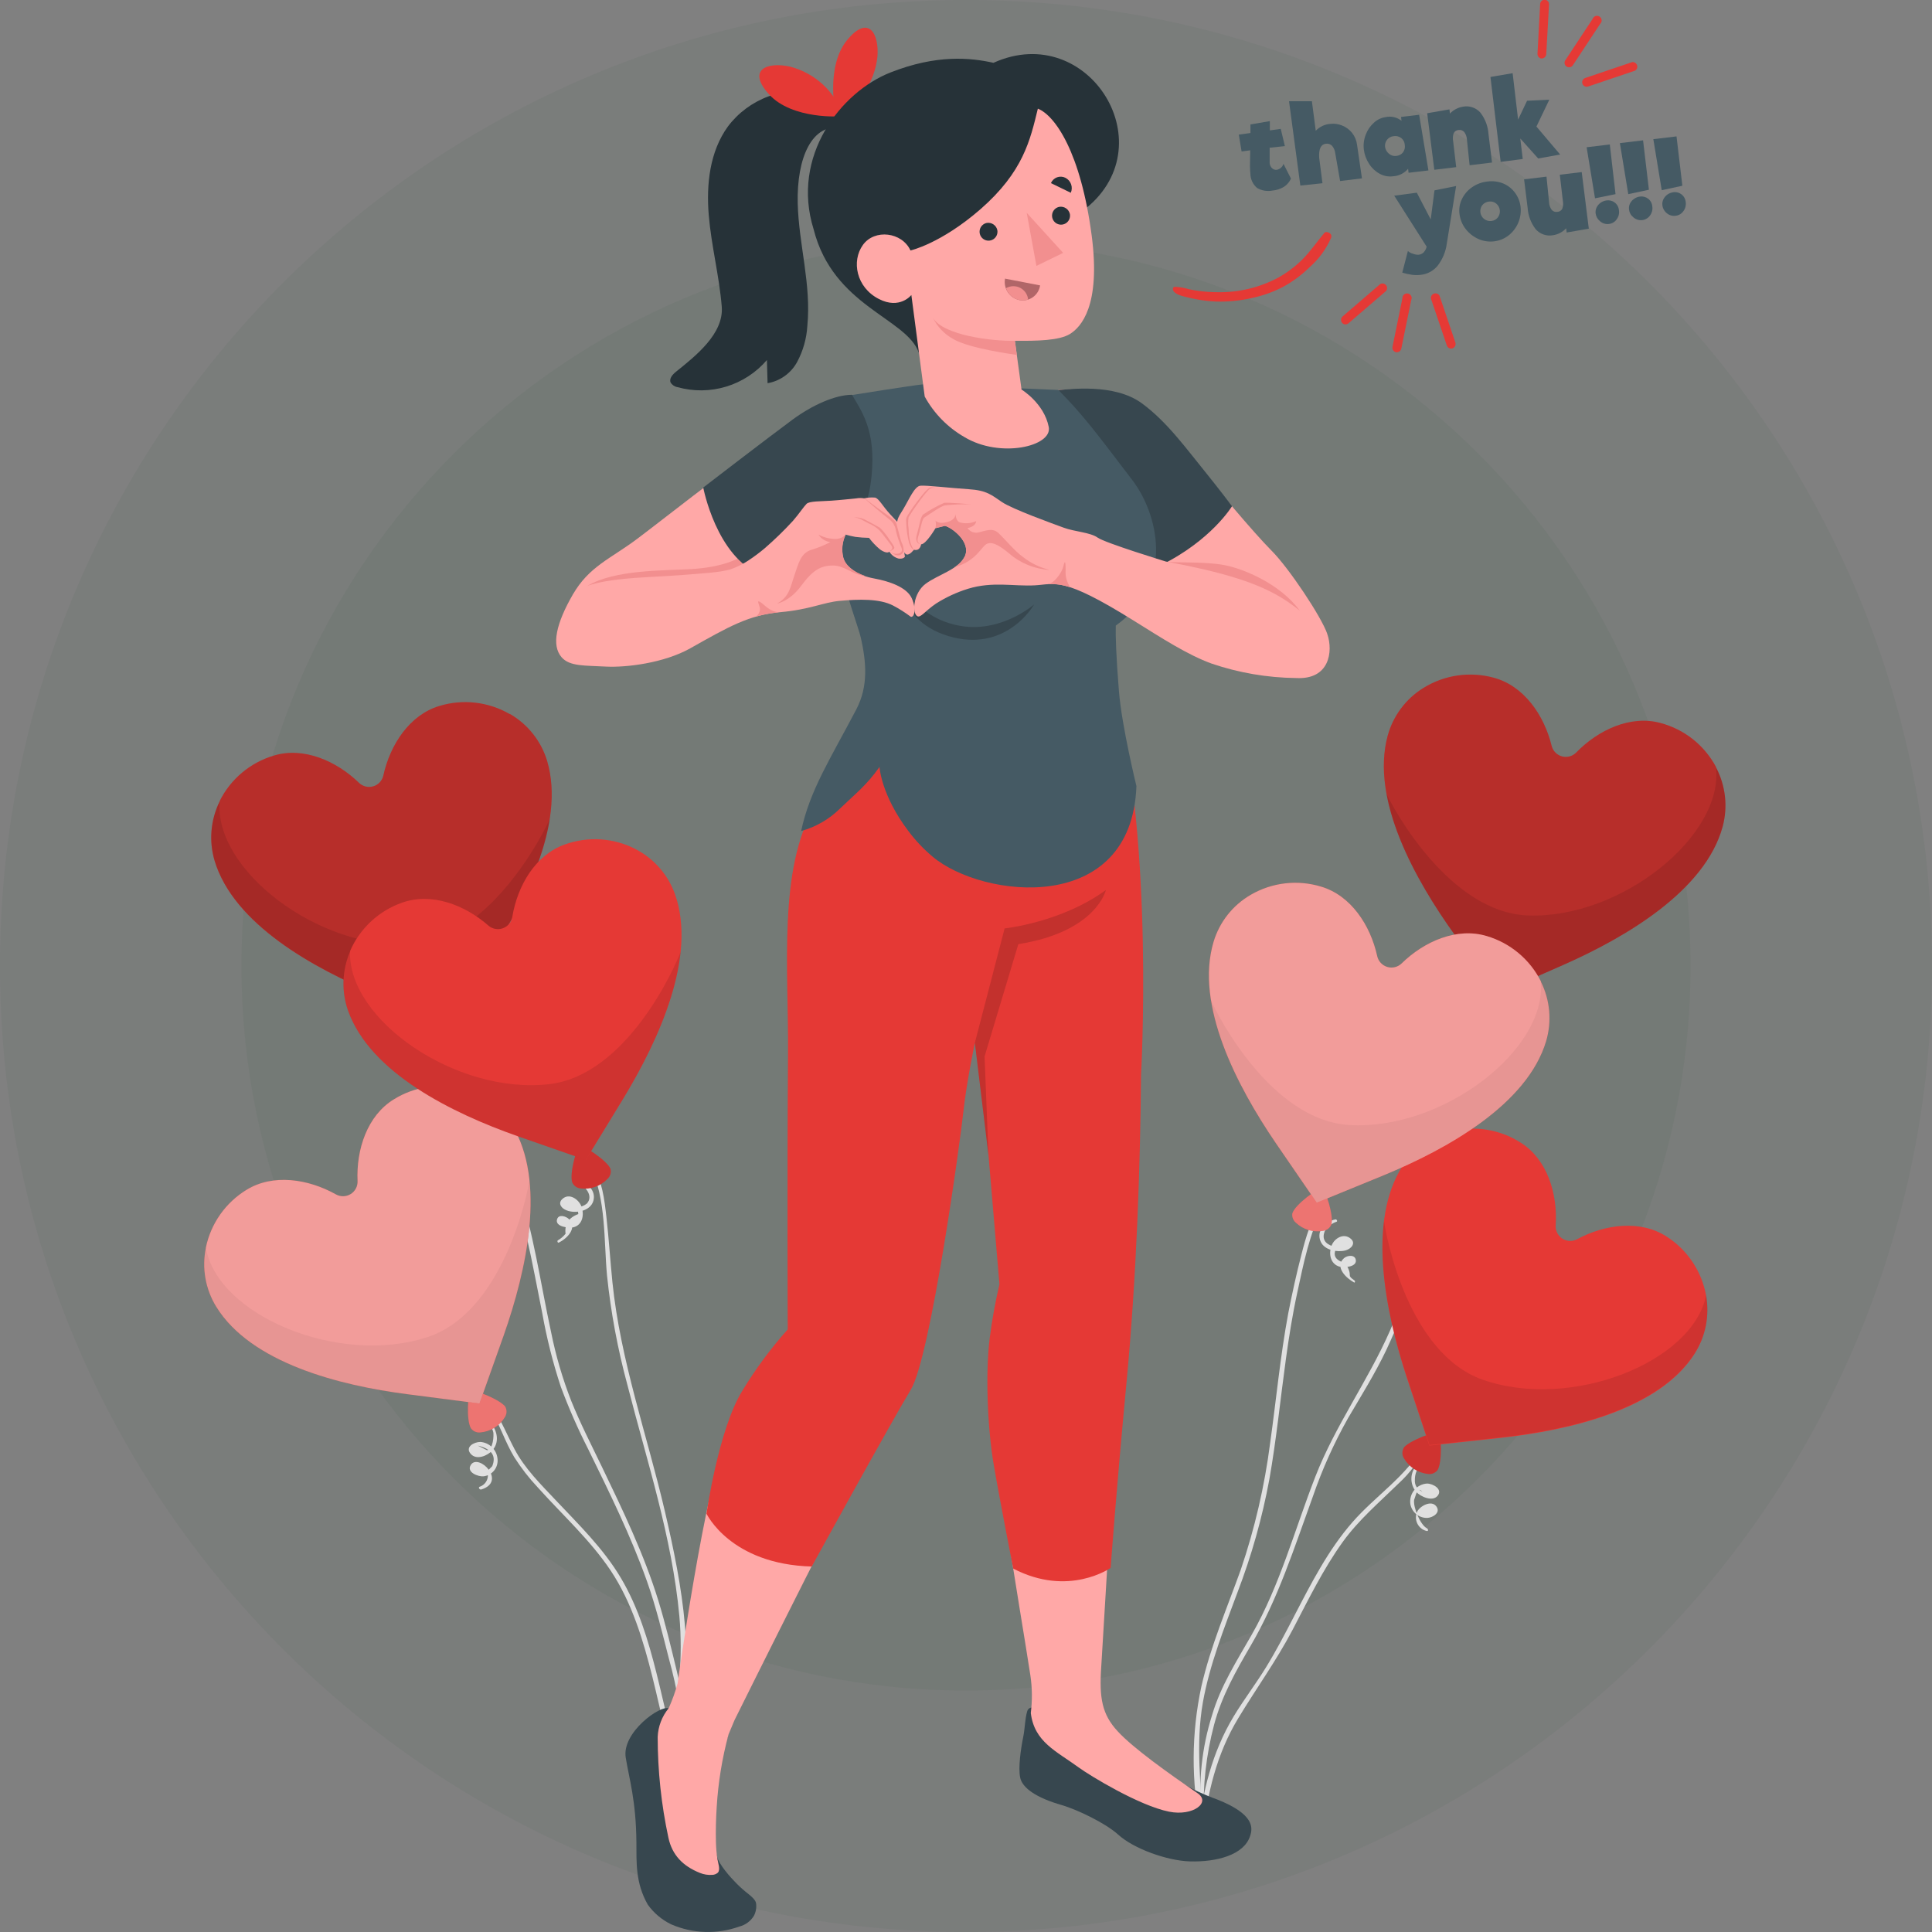 <svg width="274" height="274" viewBox="0 0 274 274" fill="none" xmlns="http://www.w3.org/2000/svg">
<rect x="0" y="0" width="274" height="274" fill="#808080" stroke="none"/>
<g clip-path="url(#clip0_1_346)">
<path d="M137 239.75C193.747 239.75 239.75 193.747 239.75 137C239.75 80.253 193.747 34.25 137 34.25C80.253 34.25 34.25 80.253 34.25 137C34.25 193.747 80.253 239.75 137 239.75Z" fill="#134F19" fill-opacity="0.05"/>
<path d="M137 274C212.663 274 274 212.663 274 137C274 61.337 212.663 0 137 0C61.337 0 0 61.337 0 137C0 212.663 61.337 274 137 274Z" fill="#134F19" fill-opacity="0.05"/>
<path d="M83.748 165.449C85.971 170.052 85.629 175.897 86.09 180.91C86.635 186.137 87.598 191.312 88.972 196.385C91.735 207.18 95.321 218.037 96.347 229.189C96.895 235.11 96.17 240.807 95.525 246.703C95.525 246.835 95.762 247.071 95.821 246.867C98.945 236.294 96.729 224.814 94.302 214.366C91.781 203.556 87.985 192.939 86.854 181.845C86.544 178.752 86.347 175.647 85.998 172.554C85.709 170.033 85.419 167.482 84.025 165.317C83.907 165.126 83.642 165.251 83.751 165.462L83.748 165.449Z" fill="#E0E0E0"/>
<path d="M81.885 167.674C82.866 168.101 84.26 169.549 83.234 170.688C82.862 170.995 82.401 171.172 81.919 171.194C81.57 171.194 81.57 171.24 81.919 171.398L82.017 172.181C80.643 172.687 80.045 173.615 80.209 174.971C79.903 175.353 79.528 175.674 79.104 175.918C78.979 176.017 79.104 176.307 79.255 176.228C80.4 175.662 81.94 174.181 80.689 172.898C80.301 172.504 79.255 172.148 79.012 172.898C78.637 173.994 80.716 174.214 81.328 174.056C82.643 173.728 82.887 172.227 82.453 171.082C82.084 170.115 80.729 169.11 79.742 170.056C79.084 170.659 79.61 171.371 80.341 171.648C81.61 172.168 83.755 171.773 84.156 170.293C84.558 168.813 83.235 167.663 81.906 167.359C81.702 167.313 81.797 167.641 81.906 167.694L81.885 167.674Z" fill="#E0E0E0"/>
<path d="M64.747 145.685C65.97 149.145 66.865 152.718 68.035 156.211C69.088 159.284 70.574 162.185 71.725 165.225C74.285 172.028 75.482 179.14 76.904 186.239C77.532 189.775 78.411 193.262 79.534 196.673C80.663 199.706 81.966 202.672 83.435 205.555C86.429 211.674 89.482 217.839 91.758 224.267C93.034 227.866 93.929 231.583 94.877 235.282C96.034 239.413 96.738 243.657 96.976 247.94C96.976 248.125 97.291 248.315 97.305 248.059C97.528 244.308 96.838 240.65 95.989 237.019C95.18 233.663 94.371 230.275 93.359 226.972C91.339 220.439 88.345 214.215 85.385 208.07C83.892 204.971 82.319 201.912 81.029 198.721C79.785 195.542 78.823 192.26 78.154 188.912C76.635 181.892 75.661 174.734 73.371 167.898C72.121 164.167 70.338 160.661 68.983 157.003C67.628 153.345 66.687 149.325 65.037 145.659C64.952 145.468 64.675 145.468 64.763 145.705L64.747 145.685Z" fill="#E0E0E0"/>
<path d="M69.576 199.911C70.891 202.069 71.635 204.514 72.951 206.688C73.913 208.197 75.014 209.613 76.239 210.918C79.739 214.826 83.707 218.399 86.621 222.761C89.647 227.327 91.224 232.63 92.542 237.893C93.2 240.524 93.759 243.154 94.43 245.723C94.674 246.843 95.04 247.933 95.522 248.973C96.062 250.032 96.753 250.986 97.227 252.078C97.378 252.427 98.056 252.276 97.884 251.875C97.417 250.782 96.72 249.835 96.186 248.776C95.651 247.588 95.247 246.346 94.98 245.072C94.322 242.486 93.756 239.874 93.105 237.29C91.927 232.612 90.519 227.928 88.032 223.755C85.544 219.582 82.111 216.254 78.821 212.767C76.709 210.524 74.437 208.3 72.979 205.53C71.933 203.557 71.163 201.53 69.873 199.701C69.748 199.523 69.466 199.646 69.599 199.858L69.576 199.911Z" fill="#E0E0E0"/>
<path d="M69.465 202.043C69.693 202.37 69.861 202.735 69.958 203.122C70.05 203.556 69.958 205.563 69.07 205.674L67.755 205.017C69.728 205.492 70.412 206.465 69.808 207.938L69.09 208.662C69.169 208.876 69.203 209.104 69.191 209.331C69.179 209.559 69.122 209.782 69.021 209.987C68.921 210.191 68.781 210.374 68.608 210.523C68.436 210.672 68.235 210.785 68.018 210.854C67.788 210.964 68.018 211.302 68.254 211.242C71.965 210.104 67.84 206.031 66.768 207.762C66.11 208.814 67.84 209.453 68.576 209.373C68.877 209.34 69.169 209.247 69.433 209.098C69.697 208.949 69.928 208.749 70.112 208.509C70.296 208.268 70.43 207.993 70.505 207.699C70.58 207.406 70.595 207.1 70.549 206.801C70.474 206.196 70.192 205.636 69.751 205.217C69.309 204.797 68.736 204.543 68.128 204.499C67.226 204.499 65.911 205.212 66.753 206.184C67.595 207.156 69.174 206.421 69.812 205.717C70.865 204.553 70.543 202.98 69.648 201.868C69.523 201.717 69.346 201.868 69.444 202.033L69.465 202.043Z" fill="#E0E0E0"/>
<path d="M66.445 146.363C66.097 145.198 62.719 142.724 62.261 142.863C61.802 143.001 60.562 146.808 60.945 148.021C61.039 148.257 61.194 148.463 61.394 148.619C61.594 148.776 61.832 148.876 62.083 148.909C62.78 149.037 63.497 148.998 64.175 148.794C64.854 148.591 65.474 148.229 65.985 147.738C66.179 147.572 66.324 147.356 66.406 147.115C66.489 146.873 66.504 146.613 66.452 146.363L66.445 146.363Z" fill="#E53935"/>
<path opacity="0.1" d="M66.445 146.363C66.097 145.198 62.719 142.724 62.261 142.863C61.802 143.001 60.562 146.808 60.945 148.021C61.039 148.257 61.194 148.463 61.394 148.619C61.594 148.776 61.832 148.876 62.083 148.909C62.78 149.037 63.497 148.998 64.175 148.794C64.854 148.591 65.474 148.229 65.985 147.738C66.179 147.572 66.324 147.356 66.406 147.115C66.489 146.873 66.504 146.613 66.452 146.363L66.445 146.363Z" fill="black"/>
<path d="M77.589 107.893C76.738 105.097 74.858 102.727 72.328 101.262H72.273C70.779 100.399 69.123 99.853 67.408 99.657C65.693 99.461 63.957 99.62 62.306 100.124C58.095 101.387 55.325 105.604 54.365 109.993C54.284 110.35 54.11 110.679 53.86 110.947C53.61 111.215 53.294 111.411 52.943 111.516C52.592 111.621 52.22 111.631 51.864 111.545C51.508 111.459 51.181 111.28 50.917 111.026C47.68 107.881 43.022 105.887 38.838 107.158C37.183 107.648 35.647 108.474 34.325 109.583C33.003 110.692 31.923 112.061 31.153 113.605V113.66C29.86 116.276 29.604 119.285 30.435 122.082C33.133 131.056 44.469 137.352 53.496 141.056L63.003 144.931L68.799 136.464C74.299 128.368 80.261 116.867 77.589 107.893Z" fill="#E53935"/>
<path opacity="0.2" d="M77.589 107.893C76.738 105.097 74.858 102.727 72.328 101.262H72.273C70.779 100.399 69.123 99.853 67.408 99.657C65.693 99.461 63.957 99.62 62.306 100.124C58.095 101.387 55.325 105.604 54.365 109.993C54.284 110.35 54.11 110.679 53.86 110.947C53.61 111.215 53.294 111.411 52.943 111.516C52.592 111.621 52.22 111.631 51.864 111.545C51.508 111.459 51.181 111.28 50.917 111.026C47.68 107.881 43.022 105.887 38.838 107.158C37.183 107.648 35.647 108.474 34.325 109.583C33.003 110.692 31.923 112.061 31.153 113.605V113.66C29.86 116.276 29.604 119.285 30.435 122.082C33.133 131.056 44.469 137.352 53.496 141.056L63.003 144.931L68.799 136.464C74.299 128.368 80.261 116.867 77.589 107.893Z" fill="black"/>
<path opacity="0.1" d="M77.978 116.111C77.05 118.303 69.424 133.217 58.345 133.921C45.138 134.724 30.311 123.328 31.159 113.637C29.866 116.253 29.61 119.262 30.442 122.059C33.139 131.033 44.476 137.329 53.502 141.033L63.01 144.908L68.806 136.441C72.721 130.69 76.885 123.197 77.978 116.111Z" fill="black"/>
<path d="M71.707 199.562C71.05 198.529 67.168 197.003 66.76 197.253C66.351 197.503 66.102 201.477 66.799 202.582C66.951 202.782 67.152 202.939 67.382 203.039C67.613 203.138 67.865 203.176 68.114 203.149C68.819 203.092 69.501 202.869 70.103 202.498C70.706 202.128 71.212 201.62 71.581 201.017C71.726 200.805 71.812 200.559 71.831 200.304C71.849 200.048 71.799 199.793 71.687 199.562H71.707Z" fill="#E53935"/>
<path opacity="0.3" d="M71.707 199.562C71.05 198.529 67.168 197.003 66.76 197.253C66.351 197.503 66.102 201.477 66.799 202.582C66.951 202.782 67.152 202.939 67.382 203.039C67.613 203.138 67.865 203.176 68.114 203.149C68.819 203.092 69.501 202.869 70.103 202.498C70.706 202.128 71.212 201.62 71.581 201.017C71.726 200.805 71.812 200.559 71.831 200.304C71.849 200.048 71.799 199.793 71.687 199.562H71.707Z" fill="white"/>
<path d="M72.603 159.528C71.068 157.042 68.649 155.23 65.833 154.455H65.778C64.112 154.004 62.37 153.9 60.662 154.152C58.954 154.403 57.316 155.003 55.85 155.915C52.1 158.212 50.508 162.995 50.711 167.508C50.725 167.875 50.641 168.239 50.468 168.562C50.295 168.886 50.039 169.157 49.726 169.349C49.413 169.54 49.055 169.645 48.688 169.652C48.321 169.66 47.959 169.569 47.639 169.39C43.693 167.18 38.717 166.442 34.98 168.733C33.506 169.63 32.232 170.821 31.237 172.231C30.242 173.641 29.548 175.241 29.197 176.931V176.99C28.612 179.85 29.136 182.825 30.664 185.312C35.572 193.293 48.145 196.497 57.823 197.734L68.001 199.049L71.436 189.384C74.675 180.174 77.511 167.502 72.603 159.528Z" fill="#E53935"/>
<path opacity="0.5" d="M72.603 159.528C71.068 157.042 68.649 155.23 65.833 154.455H65.778C64.112 154.004 62.37 153.9 60.662 154.152C58.954 154.403 57.316 155.003 55.85 155.915C52.1 158.212 50.508 162.995 50.711 167.508C50.725 167.875 50.641 168.239 50.468 168.562C50.295 168.886 50.039 169.157 49.726 169.349C49.413 169.54 49.055 169.645 48.688 169.652C48.321 169.66 47.959 169.569 47.639 169.39C43.693 167.18 38.717 166.442 34.98 168.733C33.506 169.63 32.232 170.821 31.237 172.231C30.242 173.641 29.548 175.241 29.197 176.931V176.99C28.612 179.85 29.136 182.825 30.664 185.312C35.572 193.293 48.145 196.497 57.823 197.734L68.001 199.049L71.436 189.384C74.675 180.174 77.511 167.502 72.603 159.528Z" fill="white"/>
<path opacity="0.05" d="M75.083 167.37C74.754 169.719 71.234 186.112 60.681 189.615C48.128 193.786 30.87 186.575 29.206 176.989C28.621 179.849 29.145 182.825 30.673 185.312C35.581 193.293 48.154 196.497 57.832 197.734L68.01 199.049L71.438 189.384C73.748 182.805 75.846 174.495 75.083 167.37Z" fill="black"/>
<path d="M86.583 165.778C86.169 164.633 82.637 162.33 82.221 162.49C81.804 162.649 80.721 166.49 81.162 167.707C81.268 167.938 81.434 168.137 81.641 168.284C81.849 168.431 82.092 168.52 82.346 168.543C83.048 168.633 83.762 168.555 84.429 168.316C85.096 168.077 85.696 167.684 86.182 167.168C86.367 166.992 86.501 166.77 86.572 166.525C86.642 166.28 86.646 166.021 86.583 165.773V165.778Z" fill="#E53935"/>
<path opacity="0.1" d="M86.583 165.778C86.169 164.633 82.637 162.33 82.221 162.49C81.804 162.649 80.721 166.49 81.162 167.707C81.268 167.938 81.434 168.137 81.641 168.284C81.849 168.431 82.092 168.52 82.346 168.543C83.048 168.633 83.762 168.555 84.429 168.316C85.096 168.077 85.696 167.684 86.182 167.168C86.367 166.992 86.501 166.77 86.572 166.525C86.642 166.28 86.646 166.021 86.583 165.773V165.778Z" fill="black"/>
<path d="M95.716 126.783C94.728 124.036 92.737 121.765 90.143 120.426L90.088 120.393C88.552 119.608 86.871 119.148 85.149 119.042C83.428 118.935 81.703 119.185 80.081 119.774C75.936 121.248 73.39 125.597 72.653 130.051C72.592 130.412 72.436 130.751 72.201 131.031C71.965 131.312 71.66 131.526 71.315 131.65C70.97 131.774 70.599 131.803 70.238 131.736C69.878 131.669 69.542 131.508 69.265 131.268C65.867 128.287 61.146 126.538 57.001 128.024C55.375 128.599 53.883 129.501 52.62 130.676C51.357 131.851 50.349 133.273 49.658 134.854V134.913C48.502 137.592 48.401 140.61 49.375 143.361C52.533 152.183 64.178 157.888 73.383 161.125L83.083 164.506L88.432 155.749C93.486 147.402 98.873 135.605 95.716 126.783Z" fill="#E53935"/>
<path opacity="0.1" d="M96.531 134.974C95.715 137.204 88.886 152.514 77.844 153.764C64.686 155.251 49.297 144.632 49.645 134.913C48.489 137.592 48.388 140.61 49.363 143.361C52.521 152.183 64.166 157.888 73.371 161.125L83.07 164.506L88.419 155.749C92.031 149.796 95.801 142.099 96.531 134.974Z" fill="black"/>
<path d="M187.351 170.857C185.917 172.969 185.2 175.46 184.569 177.936C183.856 180.68 183.253 183.456 182.705 186.239C181.567 192.345 180.995 198.535 180.133 204.661C179.347 210.765 177.954 216.775 175.975 222.603C174.002 228.109 171.679 233.491 170.376 239.202C168.952 245.843 168.925 252.708 170.297 259.361C170.336 259.545 170.606 259.657 170.6 259.4C170.369 253.334 169.527 247.454 170.6 241.4C171.567 236.029 173.606 230.938 175.501 225.84C177.498 220.636 179.013 215.26 180.027 209.779C181.021 204.148 181.58 198.45 182.363 192.785C182.801 189.607 183.304 186.429 183.988 183.291C184.876 179.181 185.712 174.896 187.672 171.152C187.757 170.982 187.481 170.692 187.35 170.883L187.351 170.857Z" fill="#E0E0E0"/>
<path d="M189.412 172.936C187.965 173.205 186.617 174.541 187.306 176.1C187.846 177.311 189.649 177.64 190.82 177.337C191.602 177.127 192.333 176.357 191.587 175.693C190.6 174.811 189.278 175.588 188.863 176.608C188.402 177.759 188.64 179.238 189.955 179.634C190.568 179.812 192.383 179.713 192.291 178.746C192.212 177.884 191.08 178.009 190.592 178.45C189.23 179.694 190.954 181.286 192.02 181.871C192.191 181.97 192.21 181.681 192.099 181.602C190.783 180.67 192.059 181.155 190.783 179.128C189.592 178.819 189.114 178.251 189.349 177.424C189.333 177.312 189.345 177.198 189.385 177.092C189.426 176.987 189.493 176.893 189.579 176.821L189.073 176.766C187.88 176.393 187.477 175.685 187.863 174.641C188.24 173.987 188.847 173.496 189.566 173.266C189.724 173.2 189.566 172.904 189.415 172.937L189.412 172.936Z" fill="#E0E0E0"/>
<path d="M211.609 142.224C210.26 146.067 208.109 149.56 207.096 153.527C206.017 157.764 205.359 162.08 204.366 166.357C202.65 174.021 200.227 181.51 197.129 188.726C193.997 195.85 189.392 202.122 186.556 209.392C183.621 216.912 181.555 224.755 177.535 231.814C175.423 235.524 173.107 239.11 171.897 243.248C170.435 247.879 169.924 252.758 170.397 257.591C170.397 257.749 170.733 257.887 170.726 257.657C170.568 253.258 171.06 248.859 172.186 244.604C173.272 240.525 175.278 236.986 177.392 233.366C181.293 226.681 183.576 219.431 186.208 212.194C187.531 208.354 189.2 204.641 191.195 201.102C193.07 197.911 195.004 194.819 196.603 191.47C199.963 184.236 202.586 176.682 204.432 168.922C205.577 164.319 206.334 159.612 207.4 154.98C208.413 150.592 210.782 146.76 211.9 142.427C211.94 142.276 211.69 142.013 211.617 142.224L211.609 142.224Z" fill="#E0E0E0"/>
<path d="M201.979 204.852C199.525 209.346 195.11 212.089 191.807 215.879C188.355 219.825 185.944 224.57 183.537 229.209C182.26 231.669 180.984 234.13 179.53 236.492C178.076 238.855 176.407 241.032 174.978 243.394C171.859 248.559 170.523 254.23 169.845 260.177C169.799 260.565 170.503 260.677 170.55 260.282C171.207 254.414 172.522 248.774 175.622 243.663C178.168 239.452 181.01 235.531 183.307 231.162C185.53 226.919 187.629 222.57 190.445 218.662C192.708 215.53 195.61 213.07 198.34 210.398C199.969 208.904 201.307 207.12 202.285 205.137C202.364 204.953 202.066 204.664 201.957 204.868L201.979 204.852Z" fill="#E0E0E0"/>
<path d="M200.997 207.715C200.492 208.223 200.196 208.903 200.168 209.619C200.14 210.336 200.382 211.037 200.846 211.583C201.445 212.241 203.162 213.044 203.899 212.123C204.636 211.201 203.241 210.412 202.392 210.399C202.041 210.42 201.697 210.513 201.384 210.674C201.07 210.834 200.793 211.057 200.57 211.33C200.347 211.603 200.183 211.918 200.088 212.257C199.993 212.596 199.969 212.951 200.017 213.3C200.113 213.866 200.41 214.377 200.854 214.74C201.298 215.103 201.859 215.292 202.432 215.273C203.208 215.234 204.353 214.529 203.715 213.655C203.017 212.681 201.405 213.576 200.997 214.367C200.872 214.632 200.808 214.92 200.809 215.213C200.81 215.505 200.875 215.794 201.001 216.057C201.127 216.321 201.31 216.554 201.537 216.738C201.763 216.923 202.028 217.055 202.312 217.124C202.602 217.216 202.575 216.855 202.371 216.749C201.431 216.269 200.399 213.769 200.555 212.71C200.641 212.446 200.726 212.19 200.818 211.933C201.051 211.214 201.353 211.102 201.726 211.598C202.319 212.051 202.253 211.999 201.536 211.446C201.252 211.309 201.017 211.089 200.86 210.815C200.704 210.541 200.634 210.226 200.659 209.912C200.648 209.224 200.853 208.55 201.245 207.984C201.324 207.853 201.146 207.563 201.021 207.715H200.997Z" fill="#E0E0E0"/>
<path d="M208.972 142.501C209.287 141.323 212.597 138.757 213.057 138.884C213.517 139.011 214.865 142.759 214.524 144.009C214.434 144.247 214.284 144.457 214.088 144.619C213.891 144.781 213.656 144.888 213.405 144.93C212.71 145.077 211.99 145.057 211.304 144.872C210.619 144.686 209.986 144.341 209.46 143.864C209.262 143.703 209.111 143.491 209.022 143.252C208.933 143.013 208.91 142.754 208.953 142.503L208.972 142.501Z" fill="#E53935"/>
<path opacity="0.1" d="M208.972 142.501C209.287 141.323 212.597 138.757 213.057 138.884C213.517 139.011 214.865 142.759 214.524 144.009C214.434 144.247 214.284 144.457 214.088 144.619C213.891 144.781 213.656 144.888 213.405 144.93C212.71 145.077 211.99 145.057 211.304 144.872C210.619 144.686 209.986 144.341 209.46 143.864C209.262 143.703 209.111 143.491 209.022 143.252C208.933 143.013 208.91 142.754 208.953 142.503L208.972 142.501Z" fill="black"/>
<path d="M196.802 104.341C197.571 101.526 199.379 99.107 201.861 97.571L201.916 97.538C203.387 96.634 205.027 96.041 206.736 95.797C208.445 95.552 210.186 95.661 211.851 96.117C216.101 97.262 218.982 101.378 220.061 105.789C220.152 106.144 220.335 106.468 220.592 106.729C220.848 106.99 221.17 107.178 221.524 107.274C221.877 107.369 222.25 107.369 222.603 107.274C222.956 107.178 223.278 106.99 223.535 106.73C226.687 103.493 231.262 101.381 235.503 102.539C237.171 102.981 238.731 103.762 240.084 104.834C241.436 105.906 242.553 107.246 243.365 108.769V108.824C244.731 111.405 245.069 114.406 244.313 117.226C241.859 126.268 230.7 132.871 221.772 136.819L212.377 140.945L206.349 132.635C200.661 124.723 194.345 113.381 196.802 104.341Z" fill="#E53935"/>
<path opacity="0.2" d="M196.802 104.341C197.571 101.526 199.379 99.107 201.861 97.571L201.916 97.538C203.387 96.634 205.027 96.041 206.736 95.797C208.445 95.552 210.186 95.661 211.851 96.117C216.101 97.262 218.982 101.378 220.061 105.789C220.152 106.144 220.335 106.468 220.592 106.729C220.848 106.99 221.17 107.178 221.524 107.274C221.877 107.369 222.25 107.369 222.603 107.274C222.956 107.178 223.278 106.99 223.535 106.73C226.687 103.493 231.262 101.381 235.503 102.539C237.171 102.981 238.731 103.762 240.084 104.834C241.436 105.906 242.553 107.246 243.365 108.769V108.824C244.731 111.405 245.069 114.406 244.313 117.226C241.859 126.268 230.7 132.871 221.772 136.819L212.377 140.945L206.349 132.635C200.661 124.723 194.345 113.381 196.802 104.341Z" fill="black"/>
<path opacity="0.1" d="M196.635 112.571C197.615 114.729 205.629 129.46 216.735 129.833C229.959 130.287 244.473 118.49 243.361 108.826C244.726 111.406 245.065 114.408 244.308 117.228C241.854 126.27 230.696 132.873 221.768 136.821L212.374 140.948L206.346 132.638C202.28 127 197.918 119.645 196.635 112.571Z" fill="black"/>
<path d="M199.023 205.391C199.681 204.365 203.626 202.918 204.017 203.174C204.408 203.431 204.569 207.411 203.866 208.504C203.712 208.699 203.509 208.851 203.279 208.946C203.049 209.041 202.798 209.074 202.551 209.043C201.846 208.972 201.169 208.734 200.573 208.352C199.977 207.969 199.481 207.45 199.123 206.839C198.983 206.626 198.903 206.38 198.891 206.125C198.878 205.871 198.933 205.618 199.051 205.392L199.023 205.391Z" fill="#E53935"/>
<path opacity="0.1" d="M199.023 205.391C199.681 204.365 203.626 202.918 204.017 203.174C204.408 203.431 204.569 207.411 203.866 208.504C203.712 208.699 203.509 208.851 203.279 208.946C203.049 209.041 202.798 209.074 202.551 209.043C201.846 208.972 201.169 208.734 200.573 208.352C199.977 207.969 199.481 207.45 199.123 206.839C198.983 206.626 198.903 206.38 198.891 206.125C198.878 205.871 198.933 205.618 199.051 205.392L199.023 205.391Z" fill="black"/>
<path d="M198.925 165.337C200.512 162.894 202.966 161.143 205.793 160.436H205.852C207.523 160.02 209.261 159.952 210.958 160.236C212.656 160.52 214.277 161.15 215.721 162.087C219.425 164.455 220.927 169.271 220.629 173.778C220.604 174.146 220.678 174.514 220.843 174.844C221.008 175.174 221.258 175.454 221.567 175.655C221.876 175.856 222.233 175.971 222.602 175.988C222.97 176.005 223.336 175.923 223.662 175.751C227.608 173.614 232.643 172.975 236.34 175.357C237.795 176.285 239.044 177.502 240.009 178.933C240.974 180.363 241.636 181.977 241.952 183.673V183.732C242.474 186.605 241.889 189.57 240.314 192.029C235.254 199.924 222.613 202.838 212.918 203.911L202.713 205.016L199.477 195.281C196.444 185.93 193.858 173.219 198.925 165.337Z" fill="#E53935"/>
<path opacity="0.1" d="M196.286 173.133C196.576 175.49 199.767 191.95 210.248 195.661C222.748 200.076 240.114 193.207 241.973 183.654C242.495 186.527 241.91 189.492 240.335 191.951C235.275 199.846 222.634 202.761 212.939 203.833L202.734 204.938L199.497 195.201C197.318 188.595 195.4 180.239 196.286 173.133Z" fill="black"/>
<path d="M183.312 172.022C183.661 170.851 187.038 168.37 187.497 168.508C187.955 168.646 189.201 172.454 188.812 173.667C188.716 173.903 188.56 174.109 188.359 174.265C188.158 174.421 187.919 174.521 187.667 174.555C186.971 174.685 186.254 174.647 185.576 174.445C184.897 174.242 184.277 173.881 183.766 173.39C183.573 173.224 183.427 173.01 183.344 172.769C183.261 172.529 183.243 172.27 183.292 172.02L183.312 172.022Z" fill="#E53935"/>
<path opacity="0.3" d="M183.312 172.022C183.661 170.851 187.038 168.37 187.497 168.508C187.955 168.646 189.201 172.454 188.812 173.667C188.716 173.903 188.56 174.109 188.359 174.265C188.158 174.421 187.919 174.521 187.667 174.555C186.971 174.685 186.254 174.647 185.576 174.445C184.897 174.242 184.277 173.881 183.766 173.39C183.573 173.224 183.427 173.01 183.344 172.769C183.261 172.529 183.243 172.27 183.292 172.02L183.312 172.022Z" fill="white"/>
<path d="M172.114 133.566C172.953 130.77 174.822 128.397 177.344 126.927L177.399 126.894C178.892 126.029 180.546 125.48 182.26 125.282C183.974 125.084 185.71 125.241 187.36 125.744C191.58 126.994 194.354 131.204 195.321 135.613C195.403 135.969 195.578 136.298 195.829 136.565C196.079 136.832 196.396 137.028 196.747 137.133C197.097 137.238 197.47 137.249 197.826 137.163C198.182 137.077 198.509 136.899 198.773 136.645C201.997 133.487 206.629 131.487 210.84 132.75C212.496 133.237 214.034 134.06 215.358 135.167C216.683 136.274 217.765 137.641 218.537 139.185V139.24C219.835 141.854 220.096 144.863 219.268 147.661C216.583 156.635 205.261 162.958 196.24 166.677L186.739 170.568L180.923 162.094C175.436 154.041 169.43 142.547 172.114 133.566Z" fill="#E53935"/>
<path opacity="0.5" d="M172.114 133.566C172.953 130.77 174.822 128.397 177.344 126.927L177.399 126.894C178.892 126.029 180.546 125.48 182.26 125.282C183.974 125.084 185.71 125.241 187.36 125.744C191.58 126.994 194.354 131.204 195.321 135.613C195.403 135.969 195.578 136.298 195.829 136.565C196.079 136.832 196.396 137.028 196.747 137.133C197.097 137.238 197.47 137.249 197.826 137.163C198.182 137.077 198.509 136.899 198.773 136.645C201.997 133.487 206.629 131.487 210.84 132.75C212.496 133.237 214.034 134.06 215.358 135.167C216.683 136.274 217.765 137.641 218.537 139.185V139.24C219.835 141.854 220.096 144.863 219.268 147.661C216.583 156.635 205.261 162.958 196.24 166.677L186.739 170.568L180.923 162.094C175.436 154.041 169.43 142.547 172.114 133.566Z" fill="white"/>
<path opacity="0.05" d="M171.712 141.79C172.64 143.974 180.266 158.896 191.371 159.554C204.578 160.337 219.386 148.915 218.524 139.223C219.821 141.837 220.082 144.846 219.254 147.644C216.569 156.618 205.247 162.941 196.227 166.66L186.728 170.554L180.925 162.093C177.022 156.356 172.844 148.869 171.712 141.79Z" fill="black"/>
<path d="M183.088 25.33C182.875 25.806 182.531 26.21 182.094 26.495C181.595 26.797 181.032 26.98 180.45 27.027C179.711 27.169 178.945 27.041 178.292 26.666C177.995 26.416 177.755 26.105 177.589 25.754C177.424 25.403 177.336 25.021 177.332 24.633C177.299 24.359 177.277 23.975 177.273 23.534L177.309 21.317L176.086 21.482L175.69 19.093L177.342 18.863V17.646L180.093 17.179V18.494L181.638 18.275L182.224 20.722L180.066 20.952V22.873C180.061 22.959 180.061 23.045 180.066 23.13C180.085 23.407 180.207 23.668 180.408 23.86C180.495 23.942 180.599 24.005 180.712 24.043C180.826 24.082 180.946 24.096 181.065 24.084C181.288 24.044 181.495 23.944 181.665 23.795C181.834 23.645 181.959 23.451 182.026 23.235L183.088 25.33Z" fill="#455A64"/>
<path d="M193.155 25.297L190.056 25.672L189.358 21.672C189.31 21.313 189.162 20.976 188.931 20.698C188.819 20.573 188.676 20.478 188.517 20.424C188.358 20.37 188.188 20.358 188.023 20.389C187.325 20.474 187.016 21.126 187.088 22.362L187.555 25.987L184.417 26.316L182.812 14.356H186.055L186.603 18.547C187.151 17.967 187.899 17.616 188.696 17.567C189.24 17.505 189.792 17.58 190.301 17.786C190.875 18.003 191.38 18.372 191.76 18.854C192.14 19.336 192.382 19.913 192.459 20.523L193.155 25.297Z" fill="#455A64"/>
<path d="M199.766 24.503L199.7 23.937C199.433 24.253 199.103 24.51 198.732 24.693C198.361 24.877 197.956 24.982 197.542 25.003C196.895 25.085 196.238 24.958 195.667 24.641C195.06 24.314 194.548 23.836 194.18 23.253C193.774 22.643 193.515 21.947 193.424 21.22C193.334 20.5 193.427 19.769 193.693 19.095C193.935 18.441 194.335 17.857 194.858 17.396C195.322 16.965 195.908 16.689 196.535 16.606C196.923 16.521 197.325 16.525 197.712 16.617C198.098 16.709 198.458 16.888 198.766 17.139L198.7 16.586L201.266 16.277L202.581 24.172L199.766 24.503ZM198.977 21.608C199.09 21.454 199.17 21.279 199.213 21.094C199.256 20.908 199.261 20.716 199.227 20.529C199.215 20.34 199.163 20.155 199.073 19.988C198.983 19.821 198.859 19.676 198.708 19.561C198.555 19.451 198.383 19.372 198.2 19.329C198.017 19.286 197.827 19.28 197.642 19.312C197.462 19.33 197.287 19.384 197.128 19.471C196.969 19.557 196.829 19.675 196.717 19.817C196.604 19.958 196.521 20.121 196.472 20.295C196.423 20.469 196.41 20.652 196.432 20.831C196.47 21.075 196.564 21.306 196.708 21.506C196.852 21.706 197.042 21.869 197.261 21.982C197.492 22.102 197.754 22.147 198.011 22.113C198.198 22.101 198.38 22.05 198.546 21.964C198.713 21.878 198.86 21.759 198.978 21.614L198.977 21.608Z" fill="#455A64"/>
<path d="M208.043 19.81C208.028 19.424 207.9 19.051 207.675 18.737C207.579 18.623 207.456 18.535 207.317 18.482C207.177 18.429 207.026 18.413 206.879 18.435C206.731 18.438 206.586 18.482 206.461 18.56C206.336 18.639 206.234 18.75 206.166 18.882C206.04 19.248 206.013 19.64 206.087 20.02L206.521 23.704L203.416 24.079L202.405 16.06L205.563 15.512L205.635 16.104C206.135 15.576 206.797 15.23 207.517 15.124C207.963 15.044 208.422 15.081 208.849 15.231C209.277 15.381 209.659 15.639 209.957 15.979C210.633 16.856 211.032 17.914 211.102 19.019L211.602 23.052L208.424 23.436L208.043 19.81Z" fill="#455A64"/>
<path d="M221.261 21.915L218.149 22.476L215.609 19.64L215.958 22.549L212.826 22.956L211.379 10.914L214.524 10.38L215.3 16.959L216.57 14.289L219.728 14.137L217.899 17.947L221.261 21.915Z" fill="#455A64"/>
<path d="M206.51 26.383L205.195 34.493C205.053 35.66 204.599 36.767 203.88 37.697C203.292 38.411 202.45 38.869 201.531 38.974C201.109 39.029 200.683 39.029 200.261 38.974C199.791 38.905 199.327 38.802 198.873 38.665L199.669 35.599C199.865 35.779 200.102 35.908 200.36 35.974C200.616 36.081 200.892 36.135 201.17 36.131C201.457 36.108 201.725 35.982 201.926 35.776C202.121 35.547 202.26 35.277 202.334 34.986L197.731 27.749L200.935 27.328L202.908 31.118L203.441 26.999L206.51 26.383Z" fill="#455A64"/>
<path d="M209.659 33.89C208.948 33.57 208.327 33.08 207.851 32.462C207.375 31.846 207.077 31.111 206.989 30.337C206.895 29.624 207.011 28.899 207.324 28.252C207.64 27.578 208.128 26.999 208.739 26.574C209.391 26.114 210.149 25.828 210.943 25.744C211.7 25.639 212.471 25.733 213.18 26.018C213.849 26.295 214.429 26.75 214.857 27.334C215.289 27.91 215.562 28.591 215.647 29.306C215.736 30.071 215.629 30.846 215.336 31.558C215.042 32.269 214.572 32.894 213.969 33.373C213.372 33.843 212.657 34.139 211.903 34.228C211.138 34.321 210.363 34.204 209.659 33.89ZM212.435 30.824C212.653 30.533 212.75 30.17 212.709 29.809C212.667 29.448 212.489 29.117 212.212 28.883C212.07 28.764 211.905 28.676 211.727 28.625C211.549 28.574 211.362 28.561 211.179 28.587C210.992 28.603 210.811 28.656 210.646 28.745C210.48 28.833 210.335 28.954 210.218 29.101C210.053 29.323 209.956 29.589 209.941 29.865C209.926 30.142 209.993 30.417 210.133 30.655C210.274 30.894 210.481 31.086 210.73 31.208C210.98 31.329 211.259 31.374 211.533 31.337C211.711 31.318 211.883 31.262 212.039 31.174C212.194 31.086 212.33 30.966 212.438 30.824H212.435Z" fill="#455A64"/>
<path d="M222.188 32.975L222.116 32.376C221.62 32.91 220.956 33.258 220.235 33.363C219.789 33.443 219.329 33.406 218.902 33.256C218.474 33.106 218.093 32.848 217.794 32.507C217.117 31.629 216.718 30.568 216.649 29.461L216.149 25.434L219.328 25.051L219.689 28.668C219.702 29.057 219.83 29.434 220.057 29.751C220.152 29.866 220.275 29.954 220.415 30.006C220.555 30.058 220.706 30.072 220.853 30.047C221 30.044 221.144 30.002 221.269 29.925C221.394 29.848 221.497 29.739 221.565 29.608C221.694 29.243 221.721 28.85 221.644 28.47L221.216 24.779L224.322 24.405L225.328 32.431L222.188 32.975Z" fill="#455A64"/>
<path d="M226.208 28.12L225.018 20.883L228.306 20.488L229.117 27.534L226.208 28.12ZM226.913 31.37C226.569 31.095 226.347 30.696 226.294 30.259C226.258 29.962 226.311 29.663 226.445 29.396C226.58 29.133 226.779 28.907 227.024 28.739C227.268 28.569 227.55 28.461 227.846 28.423C228.05 28.394 228.258 28.406 228.458 28.458C228.658 28.509 228.846 28.601 229.01 28.726C229.181 28.858 229.322 29.025 229.424 29.215C229.526 29.406 229.587 29.616 229.603 29.831C229.636 30.055 229.624 30.282 229.569 30.501C229.514 30.721 229.415 30.926 229.28 31.107C229.153 31.291 228.988 31.445 228.796 31.558C228.604 31.672 228.39 31.742 228.168 31.765C227.943 31.792 227.714 31.771 227.498 31.703C227.281 31.635 227.082 31.521 226.913 31.37Z" fill="#455A64"/>
<path d="M230.926 27.534L229.735 20.297L233.023 19.902L233.852 26.909L230.926 27.534ZM231.649 30.822C231.477 30.688 231.333 30.521 231.227 30.33C231.12 30.139 231.054 29.928 231.031 29.71C230.993 29.417 231.043 29.119 231.176 28.855C231.308 28.589 231.508 28.362 231.755 28.197C231.999 28.024 232.281 27.913 232.577 27.875C232.99 27.819 233.408 27.928 233.742 28.178C233.913 28.311 234.055 28.479 234.157 28.67C234.259 28.862 234.319 29.073 234.334 29.29C234.367 29.512 234.355 29.739 234.3 29.957C234.244 30.175 234.146 30.38 234.011 30.559C233.883 30.741 233.718 30.894 233.526 31.008C233.334 31.121 233.121 31.192 232.899 31.217C232.675 31.243 232.448 31.221 232.233 31.154C232.017 31.086 231.818 30.974 231.649 30.824V30.822Z" fill="#455A64"/>
<path d="M235.67 26.975L234.479 19.738L237.767 19.343L238.596 26.343L235.67 26.975ZM236.382 30.232C236.209 30.096 236.066 29.927 235.96 29.735C235.854 29.543 235.787 29.332 235.764 29.114C235.726 28.82 235.777 28.523 235.908 28.258C236.041 27.989 236.238 27.757 236.483 27.584C236.728 27.41 237.012 27.301 237.31 27.265C237.519 27.233 237.733 27.244 237.938 27.299C238.143 27.353 238.334 27.45 238.5 27.582C238.666 27.715 238.802 27.88 238.901 28.067C238.999 28.255 239.058 28.461 239.073 28.672C239.136 29.123 239.018 29.579 238.744 29.942C238.617 30.126 238.452 30.279 238.26 30.393C238.069 30.506 237.854 30.577 237.633 30.6C237.41 30.631 237.183 30.615 236.968 30.551C236.752 30.488 236.552 30.379 236.383 30.232L236.382 30.232Z" fill="#455A64"/>
<path d="M166.39 41.245C166.798 41.818 167.705 41.995 168.363 42.16C168.829 42.278 169.304 42.379 169.777 42.462C170.659 42.626 171.552 42.727 172.448 42.765C174.183 42.815 175.916 42.642 177.607 42.251C179.147 41.925 180.635 41.387 182.028 40.653C183.373 39.913 184.611 38.992 185.706 37.916C187.033 36.761 188.085 35.325 188.785 33.711C188.831 33.592 188.833 33.461 188.791 33.34C188.749 33.22 188.665 33.118 188.555 33.054C188.371 32.922 187.983 32.81 187.805 33.054C186.746 34.31 185.832 35.684 184.66 36.843C183.652 37.836 182.515 38.688 181.278 39.376C178.648 40.777 175.706 41.488 172.726 41.442C171.808 41.44 170.892 41.379 169.982 41.258C169.528 41.192 169.074 41.113 168.627 41.021C167.974 40.818 167.297 40.7 166.613 40.673C166.339 40.673 166.278 41.034 166.416 41.232L166.39 41.245Z" fill="#E53935"/>
<path d="M218.603 8.302C218.447 8.277 218.305 8.197 218.204 8.076C218.102 7.956 218.048 7.802 218.05 7.645L218.425 0.605C218.424 0.519 218.44 0.434 218.473 0.354C218.506 0.275 218.555 0.203 218.617 0.143C218.678 0.083 218.752 0.036 218.832 0.006C218.913 -0.025 218.998 -0.039 219.084 -0.035C219.17 -0.031 219.255 -0.01 219.332 0.027C219.409 0.065 219.478 0.118 219.535 0.183C219.591 0.248 219.633 0.324 219.659 0.406C219.685 0.488 219.694 0.574 219.686 0.66L219.291 7.693C219.277 7.858 219.202 8.011 219.08 8.123C218.958 8.235 218.799 8.296 218.633 8.296L218.603 8.302Z" fill="#E53935"/>
<path d="M222.438 9.54C222.331 9.525 222.229 9.484 222.143 9.419C222.056 9.354 221.987 9.269 221.943 9.17C221.898 9.072 221.879 8.964 221.888 8.856C221.896 8.748 221.932 8.644 221.991 8.554L225.873 2.679C225.907 2.585 225.961 2.5 226.032 2.43C226.104 2.36 226.19 2.308 226.284 2.276C226.379 2.245 226.479 2.235 226.578 2.248C226.677 2.261 226.771 2.297 226.855 2.352C226.938 2.407 227.007 2.48 227.058 2.565C227.109 2.651 227.139 2.747 227.148 2.847C227.156 2.946 227.141 3.046 227.105 3.139C227.069 3.232 227.012 3.315 226.939 3.383L223.063 9.258C222.995 9.358 222.901 9.437 222.79 9.487C222.68 9.537 222.558 9.555 222.438 9.54Z" fill="#E53935"/>
<path d="M224.939 12.297C224.796 12.277 224.664 12.211 224.564 12.107C224.464 12.003 224.402 11.869 224.389 11.725C224.375 11.582 224.41 11.438 224.488 11.317C224.567 11.196 224.684 11.106 224.82 11.06L231.492 8.803C231.638 8.791 231.785 8.828 231.908 8.909C232.031 8.989 232.123 9.109 232.17 9.248C232.217 9.388 232.216 9.539 232.167 9.678C232.118 9.817 232.024 9.935 231.899 10.014L225.231 12.27C225.137 12.301 225.037 12.31 224.939 12.297Z" fill="#E53935"/>
<path d="M205.8 49.443C205.667 49.44 205.539 49.397 205.431 49.32C205.324 49.242 205.242 49.134 205.197 49.009L202.934 42.338C202.916 42.189 202.951 42.038 203.031 41.911C203.111 41.784 203.233 41.688 203.375 41.639C203.517 41.591 203.672 41.593 203.813 41.645C203.954 41.696 204.073 41.795 204.151 41.924L206.407 48.589C206.457 48.749 206.442 48.922 206.368 49.073C206.293 49.223 206.164 49.34 206.006 49.398C205.94 49.423 205.87 49.438 205.8 49.443Z" fill="#E53935"/>
<path d="M198.108 49.956C198.067 49.963 198.024 49.963 197.983 49.956C197.82 49.918 197.677 49.82 197.584 49.68C197.492 49.541 197.455 49.371 197.483 49.206L198.891 42.305C198.886 42.205 198.904 42.105 198.943 42.013C198.982 41.92 199.042 41.839 199.118 41.773C199.194 41.708 199.283 41.66 199.38 41.635C199.477 41.609 199.579 41.606 199.677 41.626C199.775 41.645 199.867 41.687 199.947 41.748C200.027 41.809 200.091 41.887 200.136 41.977C200.181 42.066 200.205 42.165 200.205 42.265C200.206 42.365 200.184 42.464 200.141 42.554L198.733 49.456C198.699 49.597 198.619 49.722 198.506 49.812C198.393 49.903 198.253 49.953 198.108 49.956Z" fill="#E53935"/>
<path d="M190.825 46.008C190.732 46.01 190.64 45.991 190.556 45.952C190.472 45.913 190.397 45.856 190.338 45.785C190.232 45.655 190.179 45.489 190.191 45.321C190.204 45.153 190.28 44.997 190.404 44.883L195.753 40.28C195.885 40.21 196.036 40.187 196.183 40.215C196.33 40.242 196.463 40.319 196.56 40.433C196.657 40.546 196.713 40.689 196.718 40.838C196.724 40.988 196.678 41.134 196.588 41.254L191.239 45.857C191.123 45.954 190.976 46.007 190.825 46.008Z" fill="#E53935"/>
<path d="M119.973 15.39C118.924 14.305 117.582 13.548 116.111 13.212C113.735 12.675 111.255 12.837 108.969 13.677C106.683 14.518 104.689 16.001 103.227 17.948C100.661 21.488 100.154 26.139 100.516 30.497C100.879 34.856 102.003 39.116 102.359 43.472C102.681 47.334 98.622 50.505 95.918 52.683C95.418 53.077 94.865 53.663 95.108 54.248C95.214 54.422 95.357 54.571 95.526 54.685C95.695 54.798 95.887 54.874 96.088 54.906C98.349 55.538 100.743 55.512 102.989 54.83C105.235 54.149 107.239 52.84 108.766 51.057L108.859 54.345C109.739 54.193 110.573 53.843 111.299 53.322C112.025 52.801 112.623 52.123 113.05 51.338C113.895 49.764 114.389 48.025 114.497 46.242C115.076 40.321 113.286 34.702 113.135 28.87C112.971 22.291 115.214 17.403 119.372 18.153C121.063 18.455 121.879 17.883 120.787 16.389C120.539 16.037 120.266 15.703 119.971 15.389L119.973 15.39Z" fill="#263238"/>
<path d="M118.644 16.567C118.424 16.271 117.071 9.435 120.123 5.704C123.175 1.973 124.726 4.796 124.433 8.092C124.235 9.871 123.604 11.574 122.595 13.051C121.585 14.529 120.229 15.736 118.644 16.567Z" fill="#E53935"/>
<path d="M119.611 16.415C119.289 16.586 112.328 16.955 109.084 13.401C105.841 9.848 108.848 8.724 112.071 9.456C113.803 9.907 115.397 10.779 116.712 11.992C118.027 13.206 119.023 14.725 119.611 16.415Z" fill="#E53935"/>
<path d="M180.305 78.063C177.825 75.583 171.943 68.569 170.715 66.879C169.169 64.78 164.926 59.721 162.359 57.819C159.793 55.917 154.425 54.969 150.102 55.286C149.76 60.547 154.53 68.793 154.53 68.793L165.34 79.616C171.669 85.274 179.42 88.518 188.246 89.919C187.424 87.505 182.792 80.543 180.305 78.063Z" fill="#FFA8A7"/>
<path d="M165.337 79.635C166.6 79.872 170.765 79.603 173.601 80.135C176.437 80.668 181.595 82.846 184.312 86.583L165.337 79.635Z" fill="#F28F8F"/>
<path d="M150.099 55.305C151.579 55.246 157.994 54.299 161.942 57.2C165.528 59.831 168.219 63.602 171.1 67.141C172.534 68.904 174.732 71.786 174.732 71.786C174.732 71.786 171.811 76.629 164.613 80.171L152.146 68.183L150.099 55.305Z" fill="#37474F"/>
<path d="M146.218 242.17C146.089 242.2 145.97 242.266 145.875 242.358C145.78 242.451 145.712 242.568 145.679 242.697C145.35 243.822 145.363 245.098 145.131 246.256C144.769 248.059 144.387 250.657 144.684 252.105C144.98 253.553 146.94 254.968 150.605 256.007C152.822 256.664 156.776 258.553 158.585 260.191C160.796 262.204 165.533 263.888 168.737 263.987C172.493 264.097 176.409 263.099 177.29 260.395C177.674 259.257 177.948 257.31 172.606 255.197C170.78 254.542 169.019 253.718 167.345 252.737C164.852 251.27 161.108 249.329 159.042 247.394C157.15 245.486 156.056 242.928 155.982 240.242C155.263 240.001 154.496 239.945 153.749 240.079C153.003 240.212 152.303 240.532 151.713 241.008C151.122 241.484 150.662 242.101 150.373 242.802C150.084 243.503 149.977 244.266 150.06 245.019C149.804 245.164 149.488 244.92 149.403 244.644C149.349 244.358 149.318 244.067 149.311 243.776C149.235 243.469 149.081 243.187 148.865 242.956C148.648 242.726 148.376 242.555 148.074 242.461C147.493 242.199 146.851 242.099 146.218 242.17Z" fill="#37474F"/>
<path d="M94.834 242.288C95.134 243.115 95.29 243.988 95.294 244.867C95.447 245.592 95.551 246.326 95.603 247.065C95.603 247.722 95.754 248.499 96.36 248.729C96.607 248.796 96.868 248.789 97.112 248.71C97.355 248.63 97.57 248.482 97.73 248.282C98.042 247.877 98.332 247.456 98.598 247.019C98.919 246.585 99.331 246.227 99.805 245.969C100.279 245.711 100.804 245.559 101.342 245.525C102.415 245.466 102.493 245.565 103.217 246.361L102.599 247.841C100.526 253.102 100.401 257.814 101.691 263.294C101.954 264.413 103.573 266.235 104.461 267.124C104.983 267.651 105.539 268.143 106.125 268.597C106.645 269.005 107.158 269.485 107.224 269.913C107.317 270.539 107.204 271.178 106.902 271.735C106.44 272.473 105.712 273.006 104.869 273.222C101.713 274.356 98.244 274.244 95.169 272.906C93.862 272.267 92.733 271.315 91.881 270.136C90.078 266.998 90.282 264.011 90.256 261.307C90.21 255.339 89.223 252.26 88.743 249.273C88.156 245.683 93.709 241.749 94.834 242.288Z" fill="#37474F"/>
<path d="M158.508 245.531C156.297 243.143 155.878 240.841 156.179 236.406C156.48 231.972 158.7 192.772 159.6 183.114C161.12 166.863 161.89 121.197 160.541 109.927L117.217 113.335C114.072 121.23 111.756 130.882 112.25 146.08C112.618 157.673 112.348 189.115 112.348 189.115C112.348 189.115 107.087 193.718 103.282 202.859C99.946 210.905 96.103 238.729 96.103 238.729C95.771 239.938 95.347 241.119 94.834 242.262C93.886 243.412 93.339 244.84 93.274 246.328C93.275 251.141 93.786 255.94 94.799 260.644C95.327 263.086 96.847 264.658 99.275 265.625C99.813 265.843 100.394 265.937 100.973 265.899C101.275 265.9 101.566 265.793 101.795 265.597C102.21 265.183 101.835 264.209 101.756 263.722C101.634 262.933 101.561 262.138 101.537 261.34C101.491 259.774 101.537 257.866 101.642 256.307C101.849 252.811 102.414 249.345 103.326 245.964L104.168 243.958C104.168 243.958 122.972 206.041 128.314 196.804C132.558 189.566 135.38 161.394 138.394 146.004L143.473 182.802C143.473 182.802 141.243 189.447 140.657 194.533C139.867 201.356 144.69 228.087 146.131 237.614C146.394 239.379 146.414 241.172 146.19 242.943C146.696 247.062 149.795 248.332 152.993 250.67C154.578 251.828 161.546 256.078 165.796 256.934C169.231 257.631 171.869 255.572 169.742 254.248C165.752 251.513 160.719 247.939 158.508 245.531Z" fill="#FFA8A7"/>
<path d="M136.625 157.685C137.064 153.554 138.257 147.895 138.257 147.895L140.192 163.837L141.744 182.147C141.164 184.6 140.711 187.082 140.389 189.582C139.731 194.503 140.027 202.412 140.928 207.695C141.829 212.978 143.698 222.459 143.698 222.459C151.553 226.564 157.514 222.36 157.514 222.36C157.514 222.36 158.277 211.787 159.744 196.293C161.211 180.798 161.717 165.298 161.823 152.422C161.823 152.422 163.687 120.315 158.261 98.649C151.886 103.136 132.951 104.038 125.312 97.992C125.312 97.992 122.246 103.058 115.562 114.355C110.301 123.232 111.851 137.48 111.759 149.396C111.62 167.779 111.719 188.536 111.719 188.536C109.3 191.244 107.137 194.171 105.258 197.28C101.913 202.675 100.196 214.667 100.196 214.667C100.196 214.667 103.577 221.857 115.124 222.167C115.124 222.167 126.349 201.739 129.165 197.1C131.981 192.461 136.185 161.824 136.625 157.685Z" fill="#E53935"/>
<path opacity="0.15" d="M138.257 147.895L142.477 131.671C142.477 131.671 150.554 130.826 156.837 126.223C156.837 126.223 155.522 132.144 144.422 133.901L139.632 149.829L140.191 163.87L138.257 147.895Z" fill="black"/>
<path d="M160.626 68.141C155.366 61.233 153.6 58.845 150.099 55.305L130.919 54.508C129.426 54.64 120.84 56.022 120.84 56.022C118.695 56.969 116.34 62.068 116.894 66.108C117.487 70.327 117.973 74.503 119.026 79.667C120.079 84.832 121.723 88.845 122.099 90.503C122.836 93.826 123.191 97.28 121.441 100.609C117.81 107.55 114.862 112.03 113.618 117.86C115.691 117.29 117.582 116.198 119.112 114.689C121.454 112.445 122.862 111.401 124.737 108.768C124.737 108.768 124.928 112.713 128.847 117.886C129.846 119.217 130.994 120.429 132.269 121.498C139.308 127.419 160.481 129.953 161.171 111.485C161.171 111.485 159.099 103.056 158.691 98.043C158.283 93.03 158.198 90.01 158.243 88.721C166.87 82.53 164.054 72.622 160.626 68.141Z" fill="#455A64"/>
<path d="M81.228 84.34C83.55 80.306 86.557 79.28 90.386 76.405C94.215 73.53 102.091 67.253 106.939 63.957C112.446 60.213 116.776 56.858 120.881 56.891C120.881 56.891 121.539 56.766 122.704 60.03C123.869 63.293 123.75 71.287 121.099 73.412C118.447 75.537 96.972 87.441 96.972 87.441L81.228 84.342" fill="#FFA8A7"/>
<path d="M107.282 81.657L105.729 78.584C104.269 79.578 101.88 80.486 97.999 80.71C94.117 80.933 87.169 80.775 83.321 83.085C83.072 83.247 82.877 83.479 82.76 83.752C82.643 84.025 82.609 84.327 82.663 84.619L96.986 87.441C96.986 87.441 101.874 84.721 107.282 81.657Z" fill="#F28F8F"/>
<path d="M120.833 55.989C118.485 55.989 115.215 57.437 112.394 59.516C108.907 62.088 99.735 69.141 99.735 69.141C99.735 69.141 101.591 79.01 107.946 81.526C107.946 81.526 119.848 74.947 120.796 74.229C121.743 73.512 123.394 71.933 123.697 66.334C124 60.736 122.105 58.174 120.833 55.989Z" fill="#37474F"/>
<path d="M146.666 85.714C146.666 85.714 141.448 90.318 135.048 88.504C132.599 87.858 130.441 86.398 128.929 84.366C128.861 84.282 128.765 84.225 128.659 84.205C128.553 84.186 128.444 84.204 128.35 84.258C128.257 84.312 128.185 84.397 128.149 84.499C128.113 84.601 128.114 84.712 128.153 84.813C129.054 86.925 131.008 89.385 135.232 90.405C143.003 92.267 146.666 85.714 146.666 85.714Z" fill="#37474F"/>
<path d="M126.256 10.29C132.835 7.691 137.631 8.184 140.895 8.908C154.494 2.771 165.646 20.955 153.474 29.962C153.474 29.962 152.908 44.121 142.138 47.515L130.295 49.981C128.505 45.067 118.163 43.468 115.386 32.507C112.15 22.146 119.249 13.06 126.256 10.29Z" fill="#263238"/>
<path d="M147.191 15.409C149.625 16.376 153.264 21.567 154.823 33.39C156.138 43.41 153.289 46.384 151.777 47.344C150.265 48.305 147.06 48.364 143.934 48.331L144.875 55.246C144.875 55.246 148.079 57.187 148.737 60.561C149.27 63.304 141.849 65.042 136.782 61.989C134.41 60.627 132.459 58.637 131.144 56.239L129.25 41.839C129.25 41.839 127.625 43.938 124.646 42.404C121.423 40.76 120.732 37.022 122.383 34.732C124.035 32.442 127.918 32.897 129.127 35.522C129.127 35.522 133.41 34.574 139.048 29.673C145.125 24.363 146.106 19.869 147.191 15.409Z" fill="#FFA8A7"/>
<path d="M141.448 32.659C141.488 32.905 141.454 33.156 141.352 33.383C141.25 33.609 141.083 33.801 140.873 33.934C140.663 34.067 140.418 34.135 140.17 34.13C139.921 34.126 139.68 34.048 139.475 33.907C139.27 33.766 139.111 33.568 139.018 33.338C138.924 33.107 138.901 32.855 138.95 32.611C138.999 32.367 139.118 32.143 139.293 31.967C139.468 31.79 139.691 31.669 139.935 31.618C140.273 31.56 140.62 31.636 140.903 31.831C141.186 32.025 141.382 32.322 141.448 32.659Z" fill="#263238"/>
<path d="M142.534 39.515L147.508 40.475C147.46 40.807 147.346 41.125 147.172 41.412C146.998 41.698 146.768 41.946 146.496 42.141C146.224 42.336 145.915 42.473 145.588 42.546C145.26 42.618 144.922 42.623 144.593 42.561C143.92 42.423 143.328 42.027 142.943 41.457C142.558 40.888 142.411 40.191 142.534 39.515Z" fill="#B16668"/>
<path d="M144.593 42.561C144.999 42.639 145.419 42.61 145.81 42.475C145.775 42.127 145.653 41.792 145.455 41.503C145.257 41.214 144.99 40.979 144.678 40.819C144.366 40.659 144.019 40.58 143.668 40.589C143.318 40.598 142.975 40.695 142.672 40.87C142.817 41.295 143.071 41.675 143.408 41.971C143.745 42.268 144.153 42.471 144.593 42.561Z" fill="#F28F8F"/>
<path d="M151.863 27.339L149.047 25.969C149.127 25.781 149.244 25.611 149.392 25.471C149.54 25.33 149.715 25.22 149.907 25.149C150.098 25.079 150.302 25.048 150.506 25.058C150.71 25.069 150.91 25.122 151.093 25.212C151.469 25.401 151.759 25.727 151.902 26.122C152.045 26.518 152.031 26.953 151.863 27.339Z" fill="#263238"/>
<path d="M151.738 30.376C151.779 30.623 151.746 30.877 151.644 31.106C151.542 31.334 151.375 31.528 151.164 31.663C150.953 31.797 150.706 31.866 150.456 31.862C150.205 31.857 149.962 31.779 149.756 31.637C149.549 31.495 149.389 31.296 149.295 31.063C149.202 30.831 149.178 30.576 149.228 30.331C149.278 30.086 149.399 29.86 149.576 29.683C149.754 29.506 149.979 29.385 150.224 29.335C150.563 29.277 150.91 29.353 151.193 29.548C151.476 29.742 151.671 30.04 151.738 30.376Z" fill="#263238"/>
<path d="M145.612 30.186L146.987 37.712L150.777 35.863L145.612 30.186Z" fill="#F28F8F"/>
<path d="M143.934 48.332C140.646 48.411 133.756 47.536 132.322 45.088C132.941 46.346 133.931 47.384 135.158 48.062C137.395 49.444 144.204 50.332 144.204 50.332L143.934 48.332Z" fill="#F28F8F"/>
<path d="M188.246 89.939C182.693 85.235 180.97 82.531 165.34 79.636C165.34 79.636 156.741 77.006 155.675 76.248C154.609 75.49 152.438 75.419 150.865 74.84C149.292 74.262 143.588 72.21 142.097 71.202C140.606 70.195 139.952 69.544 137.384 69.38C134.816 69.215 131.351 68.801 130.522 68.886C129.694 68.972 128.95 70.788 128.121 72.174C127.292 73.561 126.877 73.773 127.522 76.563C127.943 78.405 128.535 78.622 128.535 78.622C128.982 78.813 129.607 77.965 129.607 77.965C130.509 78.208 130.634 77.197 130.634 77.197C131.338 77.197 132.674 74.908 132.674 74.908L134.022 74.572C135.2 74.908 137.687 76.954 136.858 78.847C136.028 80.74 133.048 81.477 131.278 82.792C129.508 84.108 129.306 86.984 130.107 87.396C130.581 87.632 131.167 86.678 132.738 85.606C134.154 84.704 135.686 83.996 137.29 83.5C140.791 82.428 143.778 83.178 146.758 83.014C149.739 82.849 150.649 81.699 160.72 87.981C164.871 90.567 168.411 92.863 171.819 94.107C175.681 95.422 179.727 96.115 183.806 96.16C188.582 96.426 189.075 92.373 188.246 89.939Z" fill="#FFA8A7"/>
<path d="M148.863 80.826C147.48 80.493 146.185 79.865 145.067 78.984C143.843 78.102 142.514 76.431 141.547 75.55C140.581 74.668 139.225 75.55 138.442 75.55C138.199 75.548 137.96 75.487 137.746 75.373C137.531 75.258 137.348 75.093 137.212 74.892C138.462 74.642 138.442 73.906 138.442 73.906C137.695 74.242 136.853 74.301 136.067 74.07C135.541 73.787 135.514 72.938 135.514 72.938C135.455 73.651 134.747 74.017 133.843 74.129C132.939 74.241 132.672 73.82 132.672 73.82C132.752 74.18 132.752 74.553 132.672 74.912L134.021 74.577C134.189 74.628 134.352 74.697 134.507 74.781C135.764 75.438 137.58 77.195 136.856 78.853C136.516 79.521 135.994 80.078 135.349 80.459C138.586 79.528 139.192 77.419 140.014 77.104C140.593 76.88 141.384 77.044 143.113 78.485C144.718 79.88 146.74 80.703 148.863 80.826Z" fill="#F28F8F"/>
<path d="M137.777 71.523C136.505 71.49 135.233 71.543 133.968 71.681C133.42 71.786 131.442 73.18 131.093 73.397C130.743 73.615 130.58 74.983 130.29 75.864C130 76.744 130.125 76.91 130.494 77.179C130.494 77.179 129.664 77.069 130.039 75.784C130.414 74.499 130.526 73.297 130.941 72.961C131.873 72.322 132.864 71.771 133.9 71.317C134.316 71.22 137.777 71.523 137.777 71.523Z" fill="#F28F8F"/>
<path d="M132.671 69.194C131.947 69.084 131.73 69.431 131.177 70.062C130.34 71.111 129.567 72.209 128.862 73.35C128.768 73.897 128.768 74.455 128.862 75.001C128.862 75.614 128.941 77.061 129.605 77.982C129.605 77.982 129.29 77.936 128.948 77.061C128.692 76.089 128.548 75.091 128.52 74.087C128.454 73.534 128.52 73.37 129.033 72.594C129.703 71.584 130.435 70.617 131.225 69.698C131.75 69.161 131.941 68.983 132.671 69.194Z" fill="#F28F8F"/>
<path d="M151.791 83.306C151.292 82.583 151.06 81.709 151.133 80.833C151.133 79.635 151.034 79.372 150.817 80.3C150.599 81.228 149.447 82.84 148.494 82.866C149.612 82.777 150.736 82.927 151.791 83.306Z" fill="#F28F8F"/>
<path d="M81.227 84.34C78.905 88.373 78.155 91.512 79.655 93.222C80.813 94.537 82.943 94.367 85.945 94.537C88.834 94.682 94.175 94.037 97.906 91.939C103.347 88.873 106.21 87.221 110.664 86.82C114.894 86.445 116.756 85.425 119.092 85.215C121.842 84.971 124.743 84.892 126.645 85.872C127.521 86.334 128.359 86.864 129.152 87.458C129.349 87.55 129.632 87.348 129.691 86.727C129.731 86.01 129.567 85.295 129.217 84.668C128.474 83.319 126.296 82.464 123.956 82.037C121.617 81.611 119.93 80.452 119.581 79.057C119.316 77.97 119.44 76.825 119.93 75.82C120.384 75.953 120.845 76.061 121.311 76.142C121.953 76.225 122.599 76.271 123.246 76.28C123.702 76.891 124.23 77.446 124.818 77.932C125.371 78.315 125.891 78.48 126.134 78.241C126.425 78.728 126.898 79.081 127.449 79.221C128.193 79.307 128.337 78.938 128.337 78.938C128.337 78.938 128.094 77.511 128.022 76.911C127.949 76.311 127.956 75.385 127.87 74.938C127.785 74.491 127.39 74.175 126.272 72.965C125.153 71.756 124.64 70.682 124.101 70.57C123.583 70.523 123.061 70.56 122.555 70.68C122.185 70.613 121.806 70.613 121.436 70.68C120.548 70.766 119.305 70.91 117.874 71.009C116.444 71.108 114.788 71.055 114.387 71.456C113.986 71.857 113.354 72.831 112.466 73.857C111.206 75.231 109.868 76.531 108.459 77.752C107.746 78.354 106.999 78.914 106.222 79.43C105.408 79.985 104.524 80.427 103.592 80.746C102 81.213 99.646 81.305 96.598 81.562C91.445 81.959 83.366 81.872 81.227 84.34Z" fill="#FFA8A7"/>
<path d="M122.703 81.681C121.045 81.122 119.874 80.155 119.598 79.051C119.333 77.964 119.456 76.819 119.946 75.814C119.76 76.009 119.537 76.165 119.289 76.273C119.042 76.38 118.775 76.437 118.506 76.439C117.657 76.433 116.824 76.218 116.078 75.814C116.261 76.106 116.508 76.353 116.799 76.538C117.091 76.722 117.42 76.839 117.762 76.88C116.906 77.326 116.009 77.692 115.085 77.972C113.539 78.439 113.243 79.945 112.69 81.511C112.138 83.078 111.993 84.65 110.19 85.604C110.19 85.604 111.96 85.334 113.611 83.097C115.263 80.86 116.368 80.235 118.059 80.202C119.75 80.169 120.835 81.472 122.662 81.682L122.703 81.681Z" fill="#F28F8F"/>
<path d="M126.178 78.195C126.561 77.859 126.726 77.748 126.25 77.142C125.774 76.536 125.099 75.629 124.757 75.247C124.288 74.796 123.736 74.44 123.132 74.201C122.296 73.787 121.954 73.444 121.099 73.385C121.582 73.351 122.066 73.43 122.513 73.615C123.092 73.918 124.486 74.648 124.803 74.858C125.322 75.379 125.783 75.955 126.178 76.576C126.408 76.918 126.882 77.517 126.835 77.727C126.789 77.937 126.178 78.195 126.178 78.195Z" fill="#F28F8F"/>
<path d="M126.177 78.193C126.366 78.358 126.595 78.47 126.842 78.516C127.088 78.562 127.342 78.542 127.578 78.456C128.032 78.193 127.993 77.989 127.723 77.377C127.462 76.702 127.242 76.013 127.065 75.311C126.999 74.716 126.712 74.167 126.262 73.771C125.243 72.975 122.861 70.976 122.565 70.639C122.565 70.639 124.934 72.416 125.354 72.699C126.078 73.185 127.019 73.817 127.138 74.284C127.256 74.751 127.74 76.62 127.835 76.863C128.058 77.265 128.171 77.719 128.164 78.178C128 78.55 127.48 79.28 126.177 78.193Z" fill="#F28F8F"/>
<path d="M110.44 86.832C109.07 86.722 108.374 85.687 107.775 85.352C107.177 85.017 107.847 85.951 107.775 86.536C107.714 86.897 107.516 87.22 107.222 87.438C108.272 87.142 109.347 86.941 110.433 86.835L110.44 86.832Z" fill="#F28F8F"/>
</g>
<defs>
<clipPath id="clip0_1_346">
<rect width="274" height="274" fill="white"/>
</clipPath>
</defs>
</svg>
